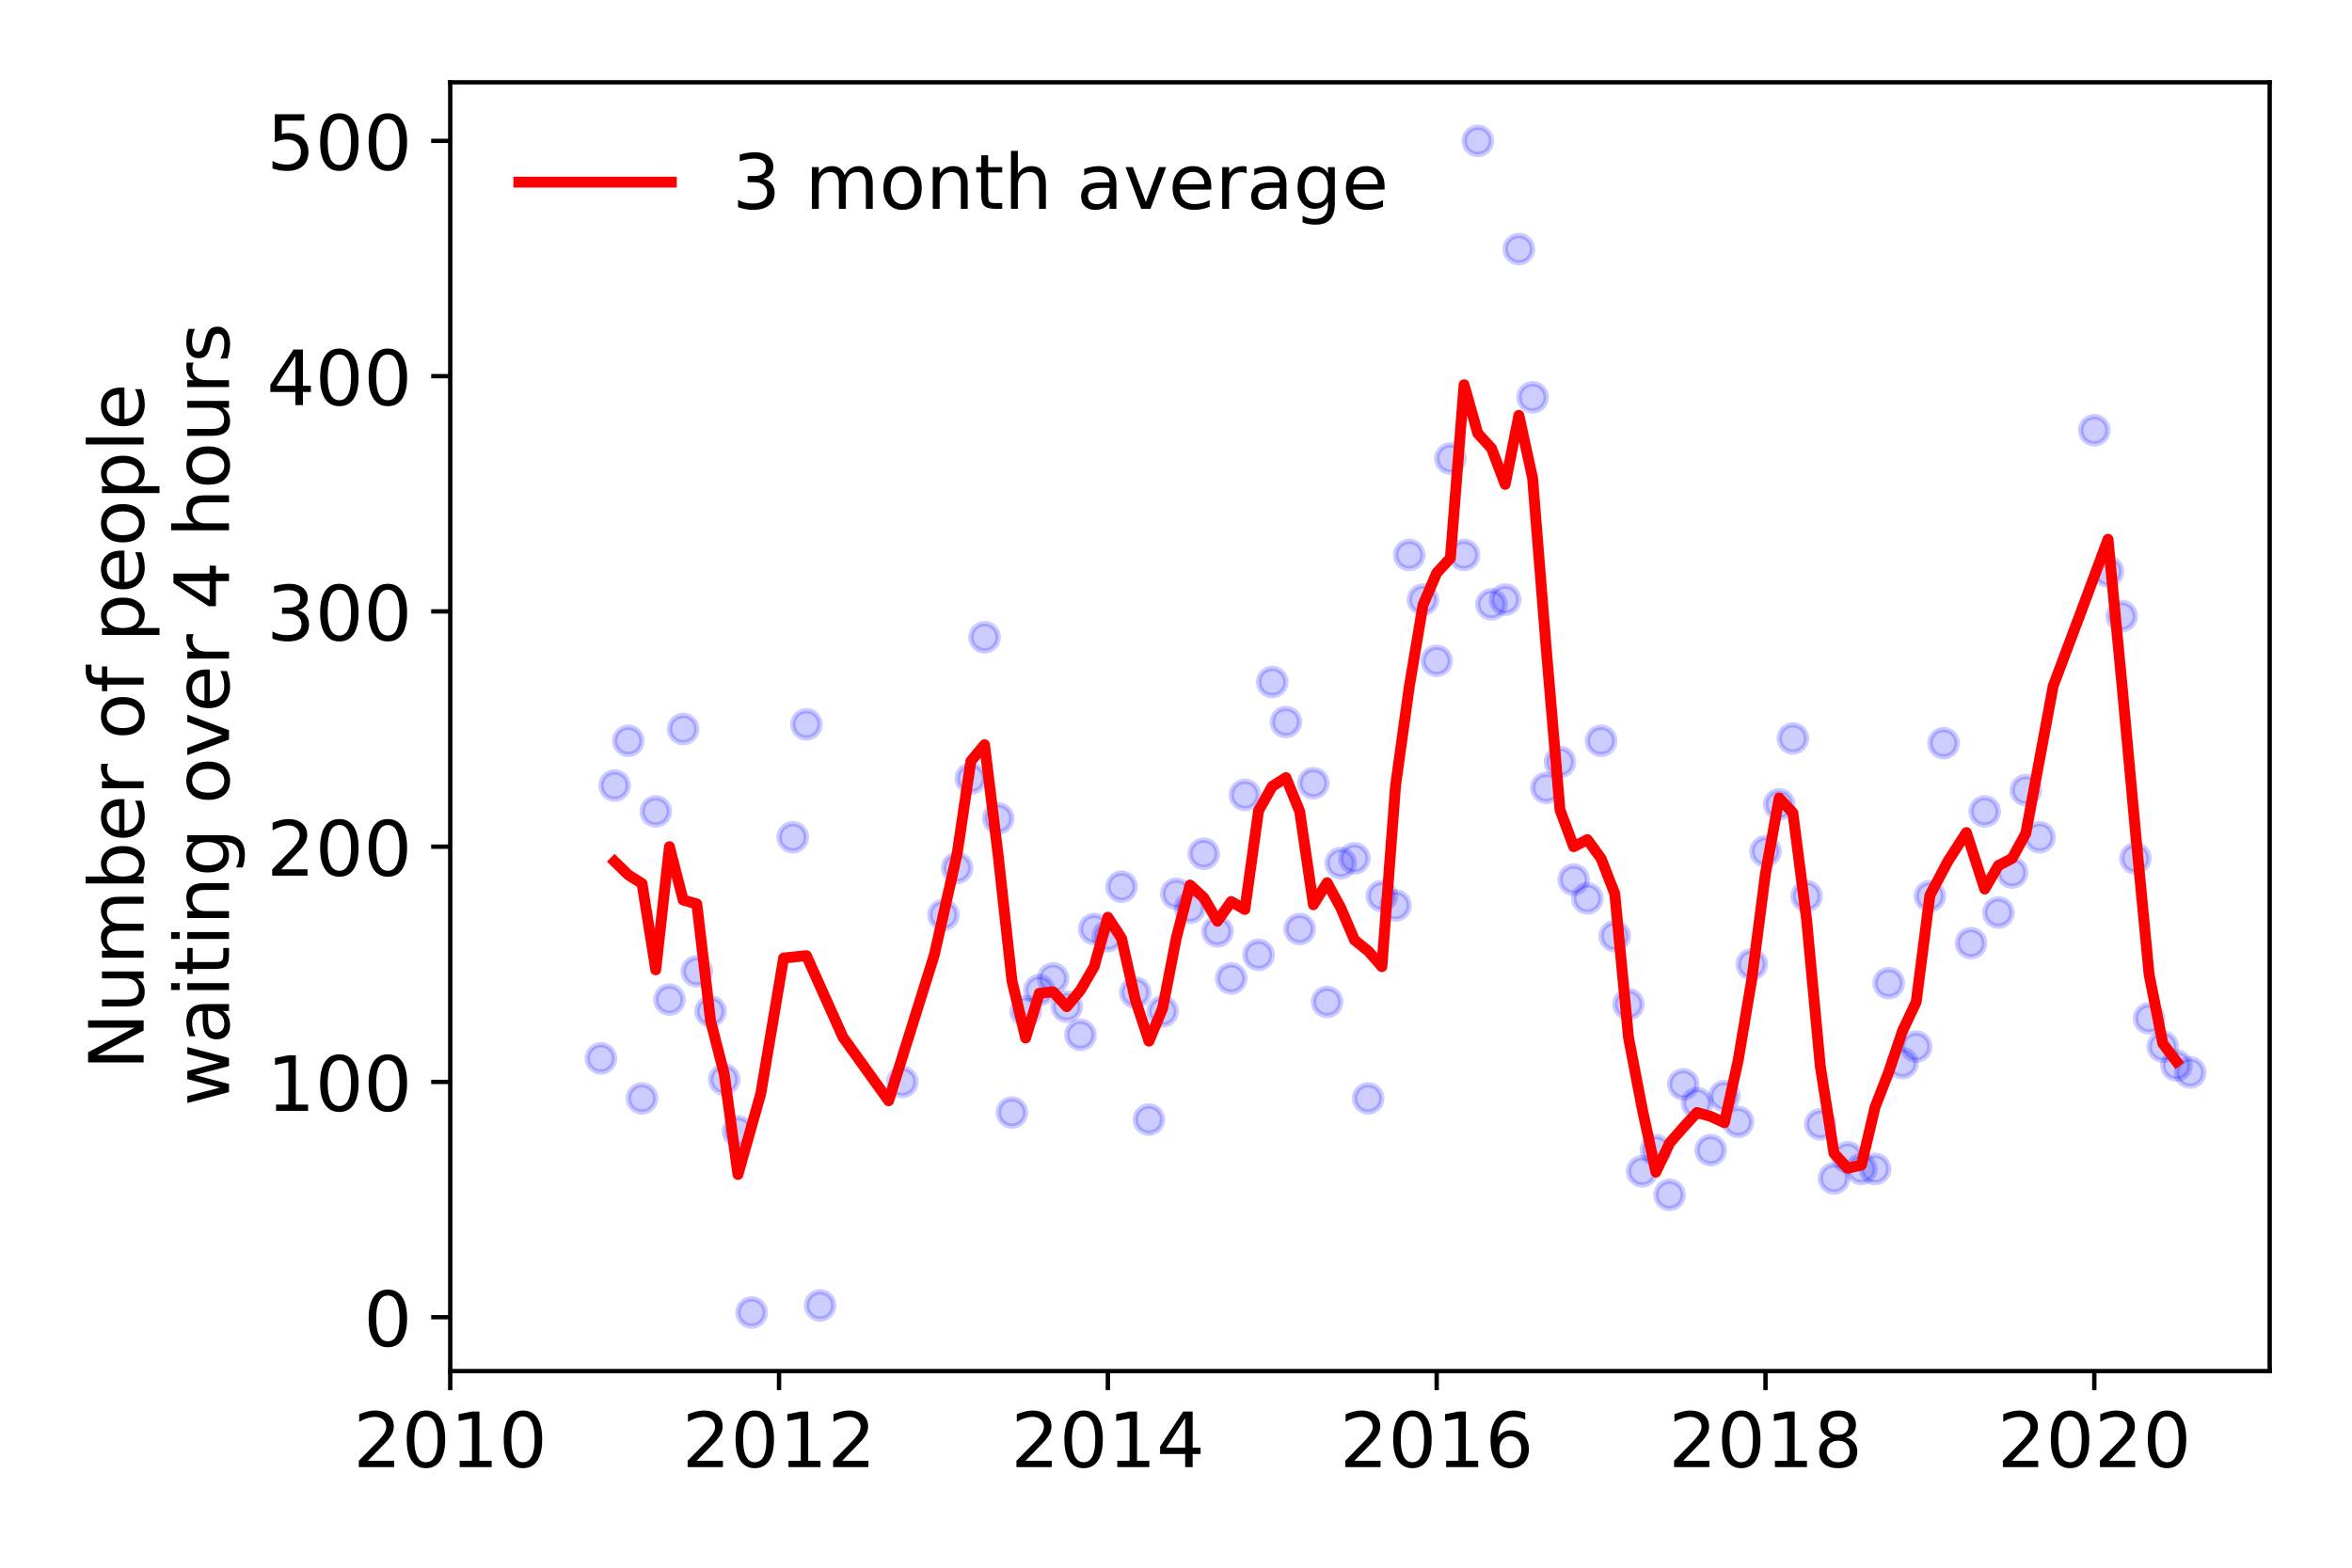 <?xml version="1.0" encoding="utf-8" standalone="no"?>
<!DOCTYPE svg PUBLIC "-//W3C//DTD SVG 1.1//EN"
  "http://www.w3.org/Graphics/SVG/1.1/DTD/svg11.dtd">
<!-- Created with matplotlib (https://matplotlib.org/) -->
<svg height="288pt" version="1.1" viewBox="0 0 432 288" width="432pt" xmlns="http://www.w3.org/2000/svg" xmlns:xlink="http://www.w3.org/1999/xlink">
 <defs>
  <style type="text/css">
*{stroke-linecap:butt;stroke-linejoin:round;}
  </style>
 </defs>
 <g id="figure_1">
  <g id="patch_1">
   <path d="M 0 288 
L 432 288 
L 432 0 
L 0 0 
z
" style="fill:#ffffff;"/>
  </g>
  <g id="axes_1">
   <g id="patch_2">
    <path d="M 82.695 251.88 
L 416.88 251.88 
L 416.88 15.12 
L 82.695 15.12 
z
" style="fill:#ffffff;"/>
   </g>
   <g id="matplotlib.axis_1">
    <g id="xtick_1">
     <g id="line2d_1">
      <defs>
       <path d="M 0 0 
L 0 3.5 
" id="mb00e3e13fa" style="stroke:#000000;stroke-width:0.8;"/>
      </defs>
      <g>
       <use style="stroke:#000000;stroke-width:0.8;" x="82.695" xlink:href="#mb00e3e13fa" y="251.88"/>
      </g>
     </g>
     <g id="text_1">
      <!-- 2010 -->
      <defs>
       <path d="M 19.188 8.297 
L 53.609 8.297 
L 53.609 0 
L 7.328 0 
L 7.328 8.297 
Q 12.938 14.109 22.625 23.891 
Q 32.328 33.688 34.812 36.531 
Q 39.547 41.844 41.422 45.531 
Q 43.312 49.219 43.312 52.781 
Q 43.312 58.594 39.234 62.25 
Q 35.156 65.922 28.609 65.922 
Q 23.969 65.922 18.812 64.312 
Q 13.672 62.703 7.812 59.422 
L 7.812 69.391 
Q 13.766 71.781 18.938 73 
Q 24.125 74.219 28.422 74.219 
Q 39.75 74.219 46.484 68.547 
Q 53.219 62.891 53.219 53.422 
Q 53.219 48.922 51.531 44.891 
Q 49.859 40.875 45.406 35.406 
Q 44.188 33.984 37.641 27.219 
Q 31.109 20.453 19.188 8.297 
z
" id="DejaVuSans-50"/>
       <path d="M 31.781 66.406 
Q 24.172 66.406 20.328 58.906 
Q 16.5 51.422 16.5 36.375 
Q 16.5 21.391 20.328 13.891 
Q 24.172 6.391 31.781 6.391 
Q 39.453 6.391 43.281 13.891 
Q 47.125 21.391 47.125 36.375 
Q 47.125 51.422 43.281 58.906 
Q 39.453 66.406 31.781 66.406 
z
M 31.781 74.219 
Q 44.047 74.219 50.516 64.516 
Q 56.984 54.828 56.984 36.375 
Q 56.984 17.969 50.516 8.266 
Q 44.047 -1.422 31.781 -1.422 
Q 19.531 -1.422 13.062 8.266 
Q 6.594 17.969 6.594 36.375 
Q 6.594 54.828 13.062 64.516 
Q 19.531 74.219 31.781 74.219 
z
" id="DejaVuSans-48"/>
       <path d="M 12.406 8.297 
L 28.516 8.297 
L 28.516 63.922 
L 10.984 60.406 
L 10.984 69.391 
L 28.422 72.906 
L 38.281 72.906 
L 38.281 8.297 
L 54.391 8.297 
L 54.391 0 
L 12.406 0 
z
" id="DejaVuSans-49"/>
      </defs>
      <g transform="translate(64.88 269.518)scale(0.14 -0.14)">
       <use xlink:href="#DejaVuSans-50"/>
       <use x="63.623" xlink:href="#DejaVuSans-48"/>
       <use x="127.246" xlink:href="#DejaVuSans-49"/>
       <use x="190.869" xlink:href="#DejaVuSans-48"/>
      </g>
     </g>
    </g>
    <g id="xtick_2">
     <g id="line2d_2">
      <g>
       <use style="stroke:#000000;stroke-width:0.8;" x="143.09" xlink:href="#mb00e3e13fa" y="251.88"/>
      </g>
     </g>
     <g id="text_2">
      <!-- 2012 -->
      <g transform="translate(125.275 269.518)scale(0.14 -0.14)">
       <use xlink:href="#DejaVuSans-50"/>
       <use x="63.623" xlink:href="#DejaVuSans-48"/>
       <use x="127.246" xlink:href="#DejaVuSans-49"/>
       <use x="190.869" xlink:href="#DejaVuSans-50"/>
      </g>
     </g>
    </g>
    <g id="xtick_3">
     <g id="line2d_3">
      <g>
       <use style="stroke:#000000;stroke-width:0.8;" x="203.485" xlink:href="#mb00e3e13fa" y="251.88"/>
      </g>
     </g>
     <g id="text_3">
      <!-- 2014 -->
      <defs>
       <path d="M 37.797 64.312 
L 12.891 25.391 
L 37.797 25.391 
z
M 35.203 72.906 
L 47.609 72.906 
L 47.609 25.391 
L 58.016 25.391 
L 58.016 17.188 
L 47.609 17.188 
L 47.609 0 
L 37.797 0 
L 37.797 17.188 
L 4.891 17.188 
L 4.891 26.703 
z
" id="DejaVuSans-52"/>
      </defs>
      <g transform="translate(185.67 269.518)scale(0.14 -0.14)">
       <use xlink:href="#DejaVuSans-50"/>
       <use x="63.623" xlink:href="#DejaVuSans-48"/>
       <use x="127.246" xlink:href="#DejaVuSans-49"/>
       <use x="190.869" xlink:href="#DejaVuSans-52"/>
      </g>
     </g>
    </g>
    <g id="xtick_4">
     <g id="line2d_4">
      <g>
       <use style="stroke:#000000;stroke-width:0.8;" x="263.88" xlink:href="#mb00e3e13fa" y="251.88"/>
      </g>
     </g>
     <g id="text_4">
      <!-- 2016 -->
      <defs>
       <path d="M 33.016 40.375 
Q 26.375 40.375 22.484 35.828 
Q 18.609 31.297 18.609 23.391 
Q 18.609 15.531 22.484 10.953 
Q 26.375 6.391 33.016 6.391 
Q 39.656 6.391 43.531 10.953 
Q 47.406 15.531 47.406 23.391 
Q 47.406 31.297 43.531 35.828 
Q 39.656 40.375 33.016 40.375 
z
M 52.594 71.297 
L 52.594 62.312 
Q 48.875 64.062 45.094 64.984 
Q 41.312 65.922 37.594 65.922 
Q 27.828 65.922 22.672 59.328 
Q 17.531 52.734 16.797 39.406 
Q 19.672 43.656 24.016 45.922 
Q 28.375 48.188 33.594 48.188 
Q 44.578 48.188 50.953 41.516 
Q 57.328 34.859 57.328 23.391 
Q 57.328 12.156 50.688 5.359 
Q 44.047 -1.422 33.016 -1.422 
Q 20.359 -1.422 13.672 8.266 
Q 6.984 17.969 6.984 36.375 
Q 6.984 53.656 15.188 63.938 
Q 23.391 74.219 37.203 74.219 
Q 40.922 74.219 44.703 73.484 
Q 48.484 72.75 52.594 71.297 
z
" id="DejaVuSans-54"/>
      </defs>
      <g transform="translate(246.065 269.518)scale(0.14 -0.14)">
       <use xlink:href="#DejaVuSans-50"/>
       <use x="63.623" xlink:href="#DejaVuSans-48"/>
       <use x="127.246" xlink:href="#DejaVuSans-49"/>
       <use x="190.869" xlink:href="#DejaVuSans-54"/>
      </g>
     </g>
    </g>
    <g id="xtick_5">
     <g id="line2d_5">
      <g>
       <use style="stroke:#000000;stroke-width:0.8;" x="324.275" xlink:href="#mb00e3e13fa" y="251.88"/>
      </g>
     </g>
     <g id="text_5">
      <!-- 2018 -->
      <defs>
       <path d="M 31.781 34.625 
Q 24.75 34.625 20.719 30.859 
Q 16.703 27.094 16.703 20.516 
Q 16.703 13.922 20.719 10.156 
Q 24.75 6.391 31.781 6.391 
Q 38.812 6.391 42.859 10.172 
Q 46.922 13.969 46.922 20.516 
Q 46.922 27.094 42.891 30.859 
Q 38.875 34.625 31.781 34.625 
z
M 21.922 38.812 
Q 15.578 40.375 12.031 44.719 
Q 8.5 49.078 8.5 55.328 
Q 8.5 64.062 14.719 69.141 
Q 20.953 74.219 31.781 74.219 
Q 42.672 74.219 48.875 69.141 
Q 55.078 64.062 55.078 55.328 
Q 55.078 49.078 51.531 44.719 
Q 48 40.375 41.703 38.812 
Q 48.828 37.156 52.797 32.312 
Q 56.781 27.484 56.781 20.516 
Q 56.781 9.906 50.312 4.234 
Q 43.844 -1.422 31.781 -1.422 
Q 19.734 -1.422 13.25 4.234 
Q 6.781 9.906 6.781 20.516 
Q 6.781 27.484 10.781 32.312 
Q 14.797 37.156 21.922 38.812 
z
M 18.312 54.391 
Q 18.312 48.734 21.844 45.562 
Q 25.391 42.391 31.781 42.391 
Q 38.141 42.391 41.719 45.562 
Q 45.312 48.734 45.312 54.391 
Q 45.312 60.062 41.719 63.234 
Q 38.141 66.406 31.781 66.406 
Q 25.391 66.406 21.844 63.234 
Q 18.312 60.062 18.312 54.391 
z
" id="DejaVuSans-56"/>
      </defs>
      <g transform="translate(306.46 269.518)scale(0.14 -0.14)">
       <use xlink:href="#DejaVuSans-50"/>
       <use x="63.623" xlink:href="#DejaVuSans-48"/>
       <use x="127.246" xlink:href="#DejaVuSans-49"/>
       <use x="190.869" xlink:href="#DejaVuSans-56"/>
      </g>
     </g>
    </g>
    <g id="xtick_6">
     <g id="line2d_6">
      <g>
       <use style="stroke:#000000;stroke-width:0.8;" x="384.669" xlink:href="#mb00e3e13fa" y="251.88"/>
      </g>
     </g>
     <g id="text_6">
      <!-- 2020 -->
      <g transform="translate(366.854 269.518)scale(0.14 -0.14)">
       <use xlink:href="#DejaVuSans-50"/>
       <use x="63.623" xlink:href="#DejaVuSans-48"/>
       <use x="127.246" xlink:href="#DejaVuSans-50"/>
       <use x="190.869" xlink:href="#DejaVuSans-48"/>
      </g>
     </g>
    </g>
   </g>
   <g id="matplotlib.axis_2">
    <g id="ytick_1">
     <g id="line2d_7">
      <defs>
       <path d="M 0 0 
L -3.5 0 
" id="m9a901d8e2a" style="stroke:#000000;stroke-width:0.8;"/>
      </defs>
      <g>
       <use style="stroke:#000000;stroke-width:0.8;" x="82.695" xlink:href="#m9a901d8e2a" y="241.983"/>
      </g>
     </g>
     <g id="text_7">
      <!-- 0 -->
      <g transform="translate(66.787 247.301)scale(0.14 -0.14)">
       <use xlink:href="#DejaVuSans-48"/>
      </g>
     </g>
    </g>
    <g id="ytick_2">
     <g id="line2d_8">
      <g>
       <use style="stroke:#000000;stroke-width:0.8;" x="82.695" xlink:href="#m9a901d8e2a" y="198.762"/>
      </g>
     </g>
     <g id="text_8">
      <!-- 100 -->
      <g transform="translate(48.972 204.081)scale(0.14 -0.14)">
       <use xlink:href="#DejaVuSans-49"/>
       <use x="63.623" xlink:href="#DejaVuSans-48"/>
       <use x="127.246" xlink:href="#DejaVuSans-48"/>
      </g>
     </g>
    </g>
    <g id="ytick_3">
     <g id="line2d_9">
      <g>
       <use style="stroke:#000000;stroke-width:0.8;" x="82.695" xlink:href="#m9a901d8e2a" y="155.542"/>
      </g>
     </g>
     <g id="text_9">
      <!-- 200 -->
      <g transform="translate(48.972 160.861)scale(0.14 -0.14)">
       <use xlink:href="#DejaVuSans-50"/>
       <use x="63.623" xlink:href="#DejaVuSans-48"/>
       <use x="127.246" xlink:href="#DejaVuSans-48"/>
      </g>
     </g>
    </g>
    <g id="ytick_4">
     <g id="line2d_10">
      <g>
       <use style="stroke:#000000;stroke-width:0.8;" x="82.695" xlink:href="#m9a901d8e2a" y="112.322"/>
      </g>
     </g>
     <g id="text_10">
      <!-- 300 -->
      <defs>
       <path d="M 40.578 39.312 
Q 47.656 37.797 51.625 33 
Q 55.609 28.219 55.609 21.188 
Q 55.609 10.406 48.188 4.484 
Q 40.766 -1.422 27.094 -1.422 
Q 22.516 -1.422 17.656 -0.516 
Q 12.797 0.391 7.625 2.203 
L 7.625 11.719 
Q 11.719 9.328 16.594 8.109 
Q 21.484 6.891 26.812 6.891 
Q 36.078 6.891 40.938 10.547 
Q 45.797 14.203 45.797 21.188 
Q 45.797 27.641 41.281 31.266 
Q 36.766 34.906 28.719 34.906 
L 20.219 34.906 
L 20.219 43.016 
L 29.109 43.016 
Q 36.375 43.016 40.234 45.922 
Q 44.094 48.828 44.094 54.297 
Q 44.094 59.906 40.109 62.906 
Q 36.141 65.922 28.719 65.922 
Q 24.656 65.922 20.016 65.031 
Q 15.375 64.156 9.812 62.312 
L 9.812 71.094 
Q 15.438 72.656 20.344 73.438 
Q 25.25 74.219 29.594 74.219 
Q 40.828 74.219 47.359 69.109 
Q 53.906 64.016 53.906 55.328 
Q 53.906 49.266 50.438 45.094 
Q 46.969 40.922 40.578 39.312 
z
" id="DejaVuSans-51"/>
      </defs>
      <g transform="translate(48.972 117.641)scale(0.14 -0.14)">
       <use xlink:href="#DejaVuSans-51"/>
       <use x="63.623" xlink:href="#DejaVuSans-48"/>
       <use x="127.246" xlink:href="#DejaVuSans-48"/>
      </g>
     </g>
    </g>
    <g id="ytick_5">
     <g id="line2d_11">
      <g>
       <use style="stroke:#000000;stroke-width:0.8;" x="82.695" xlink:href="#m9a901d8e2a" y="69.102"/>
      </g>
     </g>
     <g id="text_11">
      <!-- 400 -->
      <g transform="translate(48.972 74.421)scale(0.14 -0.14)">
       <use xlink:href="#DejaVuSans-52"/>
       <use x="63.623" xlink:href="#DejaVuSans-48"/>
       <use x="127.246" xlink:href="#DejaVuSans-48"/>
      </g>
     </g>
    </g>
    <g id="ytick_6">
     <g id="line2d_12">
      <g>
       <use style="stroke:#000000;stroke-width:0.8;" x="82.695" xlink:href="#m9a901d8e2a" y="25.882"/>
      </g>
     </g>
     <g id="text_12">
      <!-- 500 -->
      <defs>
       <path d="M 10.797 72.906 
L 49.516 72.906 
L 49.516 64.594 
L 19.828 64.594 
L 19.828 46.734 
Q 21.969 47.469 24.109 47.828 
Q 26.266 48.188 28.422 48.188 
Q 40.625 48.188 47.75 41.5 
Q 54.891 34.812 54.891 23.391 
Q 54.891 11.625 47.562 5.094 
Q 40.234 -1.422 26.906 -1.422 
Q 22.312 -1.422 17.547 -0.641 
Q 12.797 0.141 7.719 1.703 
L 7.719 11.625 
Q 12.109 9.234 16.797 8.062 
Q 21.484 6.891 26.703 6.891 
Q 35.156 6.891 40.078 11.328 
Q 45.016 15.766 45.016 23.391 
Q 45.016 31 40.078 35.438 
Q 35.156 39.891 26.703 39.891 
Q 22.75 39.891 18.812 39.016 
Q 14.891 38.141 10.797 36.281 
z
" id="DejaVuSans-53"/>
      </defs>
      <g transform="translate(48.972 31.201)scale(0.14 -0.14)">
       <use xlink:href="#DejaVuSans-53"/>
       <use x="63.623" xlink:href="#DejaVuSans-48"/>
       <use x="127.246" xlink:href="#DejaVuSans-48"/>
      </g>
     </g>
    </g>
    <g id="text_13">
     <!-- Number of people -->
     <defs>
      <path d="M 9.812 72.906 
L 23.094 72.906 
L 55.422 11.922 
L 55.422 72.906 
L 64.984 72.906 
L 64.984 0 
L 51.703 0 
L 19.391 60.984 
L 19.391 0 
L 9.812 0 
z
" id="DejaVuSans-78"/>
      <path d="M 8.5 21.578 
L 8.5 54.688 
L 17.484 54.688 
L 17.484 21.922 
Q 17.484 14.156 20.5 10.266 
Q 23.531 6.391 29.594 6.391 
Q 36.859 6.391 41.078 11.031 
Q 45.312 15.672 45.312 23.688 
L 45.312 54.688 
L 54.297 54.688 
L 54.297 0 
L 45.312 0 
L 45.312 8.406 
Q 42.047 3.422 37.719 1 
Q 33.406 -1.422 27.688 -1.422 
Q 18.266 -1.422 13.375 4.438 
Q 8.5 10.297 8.5 21.578 
z
M 31.109 56 
z
" id="DejaVuSans-117"/>
      <path d="M 52 44.188 
Q 55.375 50.25 60.062 53.125 
Q 64.75 56 71.094 56 
Q 79.641 56 84.281 50.016 
Q 88.922 44.047 88.922 33.016 
L 88.922 0 
L 79.891 0 
L 79.891 32.719 
Q 79.891 40.578 77.094 44.375 
Q 74.312 48.188 68.609 48.188 
Q 61.625 48.188 57.562 43.547 
Q 53.516 38.922 53.516 30.906 
L 53.516 0 
L 44.484 0 
L 44.484 32.719 
Q 44.484 40.625 41.703 44.406 
Q 38.922 48.188 33.109 48.188 
Q 26.219 48.188 22.156 43.531 
Q 18.109 38.875 18.109 30.906 
L 18.109 0 
L 9.078 0 
L 9.078 54.688 
L 18.109 54.688 
L 18.109 46.188 
Q 21.188 51.219 25.484 53.609 
Q 29.781 56 35.688 56 
Q 41.656 56 45.828 52.969 
Q 50 49.953 52 44.188 
z
" id="DejaVuSans-109"/>
      <path d="M 48.688 27.297 
Q 48.688 37.203 44.609 42.844 
Q 40.531 48.484 33.406 48.484 
Q 26.266 48.484 22.188 42.844 
Q 18.109 37.203 18.109 27.297 
Q 18.109 17.391 22.188 11.75 
Q 26.266 6.109 33.406 6.109 
Q 40.531 6.109 44.609 11.75 
Q 48.688 17.391 48.688 27.297 
z
M 18.109 46.391 
Q 20.953 51.266 25.266 53.625 
Q 29.594 56 35.594 56 
Q 45.562 56 51.781 48.094 
Q 58.016 40.188 58.016 27.297 
Q 58.016 14.406 51.781 6.484 
Q 45.562 -1.422 35.594 -1.422 
Q 29.594 -1.422 25.266 0.953 
Q 20.953 3.328 18.109 8.203 
L 18.109 0 
L 9.078 0 
L 9.078 75.984 
L 18.109 75.984 
z
" id="DejaVuSans-98"/>
      <path d="M 56.203 29.594 
L 56.203 25.203 
L 14.891 25.203 
Q 15.484 15.922 20.484 11.062 
Q 25.484 6.203 34.422 6.203 
Q 39.594 6.203 44.453 7.469 
Q 49.312 8.734 54.109 11.281 
L 54.109 2.781 
Q 49.266 0.734 44.188 -0.344 
Q 39.109 -1.422 33.891 -1.422 
Q 20.797 -1.422 13.156 6.188 
Q 5.516 13.812 5.516 26.812 
Q 5.516 40.234 12.766 48.109 
Q 20.016 56 32.328 56 
Q 43.359 56 49.781 48.891 
Q 56.203 41.797 56.203 29.594 
z
M 47.219 32.234 
Q 47.125 39.594 43.094 43.984 
Q 39.062 48.391 32.422 48.391 
Q 24.906 48.391 20.391 44.141 
Q 15.875 39.891 15.188 32.172 
z
" id="DejaVuSans-101"/>
      <path d="M 41.109 46.297 
Q 39.594 47.172 37.812 47.578 
Q 36.031 48 33.891 48 
Q 26.266 48 22.188 43.047 
Q 18.109 38.094 18.109 28.812 
L 18.109 0 
L 9.078 0 
L 9.078 54.688 
L 18.109 54.688 
L 18.109 46.188 
Q 20.953 51.172 25.484 53.578 
Q 30.031 56 36.531 56 
Q 37.453 56 38.578 55.875 
Q 39.703 55.766 41.062 55.516 
z
" id="DejaVuSans-114"/>
      <path id="DejaVuSans-32"/>
      <path d="M 30.609 48.391 
Q 23.391 48.391 19.188 42.75 
Q 14.984 37.109 14.984 27.297 
Q 14.984 17.484 19.156 11.844 
Q 23.344 6.203 30.609 6.203 
Q 37.797 6.203 41.984 11.859 
Q 46.188 17.531 46.188 27.297 
Q 46.188 37.016 41.984 42.703 
Q 37.797 48.391 30.609 48.391 
z
M 30.609 56 
Q 42.328 56 49.016 48.375 
Q 55.719 40.766 55.719 27.297 
Q 55.719 13.875 49.016 6.219 
Q 42.328 -1.422 30.609 -1.422 
Q 18.844 -1.422 12.172 6.219 
Q 5.516 13.875 5.516 27.297 
Q 5.516 40.766 12.172 48.375 
Q 18.844 56 30.609 56 
z
" id="DejaVuSans-111"/>
      <path d="M 37.109 75.984 
L 37.109 68.5 
L 28.516 68.5 
Q 23.688 68.5 21.797 66.547 
Q 19.922 64.594 19.922 59.516 
L 19.922 54.688 
L 34.719 54.688 
L 34.719 47.703 
L 19.922 47.703 
L 19.922 0 
L 10.891 0 
L 10.891 47.703 
L 2.297 47.703 
L 2.297 54.688 
L 10.891 54.688 
L 10.891 58.5 
Q 10.891 67.625 15.141 71.797 
Q 19.391 75.984 28.609 75.984 
z
" id="DejaVuSans-102"/>
      <path d="M 18.109 8.203 
L 18.109 -20.797 
L 9.078 -20.797 
L 9.078 54.688 
L 18.109 54.688 
L 18.109 46.391 
Q 20.953 51.266 25.266 53.625 
Q 29.594 56 35.594 56 
Q 45.562 56 51.781 48.094 
Q 58.016 40.188 58.016 27.297 
Q 58.016 14.406 51.781 6.484 
Q 45.562 -1.422 35.594 -1.422 
Q 29.594 -1.422 25.266 0.953 
Q 20.953 3.328 18.109 8.203 
z
M 48.688 27.297 
Q 48.688 37.203 44.609 42.844 
Q 40.531 48.484 33.406 48.484 
Q 26.266 48.484 22.188 42.844 
Q 18.109 37.203 18.109 27.297 
Q 18.109 17.391 22.188 11.75 
Q 26.266 6.109 33.406 6.109 
Q 40.531 6.109 44.609 11.75 
Q 48.688 17.391 48.688 27.297 
z
" id="DejaVuSans-112"/>
      <path d="M 9.422 75.984 
L 18.406 75.984 
L 18.406 0 
L 9.422 0 
z
" id="DejaVuSans-108"/>
     </defs>
     <g transform="translate(26.384 196.547)rotate(-90)scale(0.14 -0.14)">
      <use xlink:href="#DejaVuSans-78"/>
      <use x="74.805" xlink:href="#DejaVuSans-117"/>
      <use x="138.184" xlink:href="#DejaVuSans-109"/>
      <use x="235.596" xlink:href="#DejaVuSans-98"/>
      <use x="299.072" xlink:href="#DejaVuSans-101"/>
      <use x="360.596" xlink:href="#DejaVuSans-114"/>
      <use x="401.709" xlink:href="#DejaVuSans-32"/>
      <use x="433.496" xlink:href="#DejaVuSans-111"/>
      <use x="494.678" xlink:href="#DejaVuSans-102"/>
      <use x="529.883" xlink:href="#DejaVuSans-32"/>
      <use x="561.67" xlink:href="#DejaVuSans-112"/>
      <use x="625.146" xlink:href="#DejaVuSans-101"/>
      <use x="686.67" xlink:href="#DejaVuSans-111"/>
      <use x="747.852" xlink:href="#DejaVuSans-112"/>
      <use x="811.328" xlink:href="#DejaVuSans-108"/>
      <use x="839.111" xlink:href="#DejaVuSans-101"/>
     </g>
     <!--  waiting over 4 hours -->
     <defs>
      <path d="M 4.203 54.688 
L 13.188 54.688 
L 24.422 12.016 
L 35.594 54.688 
L 46.188 54.688 
L 57.422 12.016 
L 68.609 54.688 
L 77.594 54.688 
L 63.281 0 
L 52.688 0 
L 40.922 44.828 
L 29.109 0 
L 18.5 0 
z
" id="DejaVuSans-119"/>
      <path d="M 34.281 27.484 
Q 23.391 27.484 19.188 25 
Q 14.984 22.516 14.984 16.5 
Q 14.984 11.719 18.141 8.906 
Q 21.297 6.109 26.703 6.109 
Q 34.188 6.109 38.703 11.406 
Q 43.219 16.703 43.219 25.484 
L 43.219 27.484 
z
M 52.203 31.203 
L 52.203 0 
L 43.219 0 
L 43.219 8.297 
Q 40.141 3.328 35.547 0.953 
Q 30.953 -1.422 24.312 -1.422 
Q 15.922 -1.422 10.953 3.297 
Q 6 8.016 6 15.922 
Q 6 25.141 12.172 29.828 
Q 18.359 34.516 30.609 34.516 
L 43.219 34.516 
L 43.219 35.406 
Q 43.219 41.609 39.141 45 
Q 35.062 48.391 27.688 48.391 
Q 23 48.391 18.547 47.266 
Q 14.109 46.141 10.016 43.891 
L 10.016 52.203 
Q 14.938 54.109 19.578 55.047 
Q 24.219 56 28.609 56 
Q 40.484 56 46.344 49.844 
Q 52.203 43.703 52.203 31.203 
z
" id="DejaVuSans-97"/>
      <path d="M 9.422 54.688 
L 18.406 54.688 
L 18.406 0 
L 9.422 0 
z
M 9.422 75.984 
L 18.406 75.984 
L 18.406 64.594 
L 9.422 64.594 
z
" id="DejaVuSans-105"/>
      <path d="M 18.312 70.219 
L 18.312 54.688 
L 36.812 54.688 
L 36.812 47.703 
L 18.312 47.703 
L 18.312 18.016 
Q 18.312 11.328 20.141 9.422 
Q 21.969 7.516 27.594 7.516 
L 36.812 7.516 
L 36.812 0 
L 27.594 0 
Q 17.188 0 13.234 3.875 
Q 9.281 7.766 9.281 18.016 
L 9.281 47.703 
L 2.688 47.703 
L 2.688 54.688 
L 9.281 54.688 
L 9.281 70.219 
z
" id="DejaVuSans-116"/>
      <path d="M 54.891 33.016 
L 54.891 0 
L 45.906 0 
L 45.906 32.719 
Q 45.906 40.484 42.875 44.328 
Q 39.844 48.188 33.797 48.188 
Q 26.516 48.188 22.312 43.547 
Q 18.109 38.922 18.109 30.906 
L 18.109 0 
L 9.078 0 
L 9.078 54.688 
L 18.109 54.688 
L 18.109 46.188 
Q 21.344 51.125 25.703 53.562 
Q 30.078 56 35.797 56 
Q 45.219 56 50.047 50.172 
Q 54.891 44.344 54.891 33.016 
z
" id="DejaVuSans-110"/>
      <path d="M 45.406 27.984 
Q 45.406 37.75 41.375 43.109 
Q 37.359 48.484 30.078 48.484 
Q 22.859 48.484 18.828 43.109 
Q 14.797 37.75 14.797 27.984 
Q 14.797 18.266 18.828 12.891 
Q 22.859 7.516 30.078 7.516 
Q 37.359 7.516 41.375 12.891 
Q 45.406 18.266 45.406 27.984 
z
M 54.391 6.781 
Q 54.391 -7.172 48.188 -13.984 
Q 42 -20.797 29.203 -20.797 
Q 24.469 -20.797 20.266 -20.094 
Q 16.062 -19.391 12.109 -17.922 
L 12.109 -9.188 
Q 16.062 -11.328 19.922 -12.344 
Q 23.781 -13.375 27.781 -13.375 
Q 36.625 -13.375 41.016 -8.766 
Q 45.406 -4.156 45.406 5.172 
L 45.406 9.625 
Q 42.625 4.781 38.281 2.391 
Q 33.938 0 27.875 0 
Q 17.828 0 11.672 7.656 
Q 5.516 15.328 5.516 27.984 
Q 5.516 40.672 11.672 48.328 
Q 17.828 56 27.875 56 
Q 33.938 56 38.281 53.609 
Q 42.625 51.219 45.406 46.391 
L 45.406 54.688 
L 54.391 54.688 
z
" id="DejaVuSans-103"/>
      <path d="M 2.984 54.688 
L 12.5 54.688 
L 29.594 8.797 
L 46.688 54.688 
L 56.203 54.688 
L 35.688 0 
L 23.484 0 
z
" id="DejaVuSans-118"/>
      <path d="M 54.891 33.016 
L 54.891 0 
L 45.906 0 
L 45.906 32.719 
Q 45.906 40.484 42.875 44.328 
Q 39.844 48.188 33.797 48.188 
Q 26.516 48.188 22.312 43.547 
Q 18.109 38.922 18.109 30.906 
L 18.109 0 
L 9.078 0 
L 9.078 75.984 
L 18.109 75.984 
L 18.109 46.188 
Q 21.344 51.125 25.703 53.562 
Q 30.078 56 35.797 56 
Q 45.219 56 50.047 50.172 
Q 54.891 44.344 54.891 33.016 
z
" id="DejaVuSans-104"/>
      <path d="M 44.281 53.078 
L 44.281 44.578 
Q 40.484 46.531 36.375 47.5 
Q 32.281 48.484 27.875 48.484 
Q 21.188 48.484 17.844 46.438 
Q 14.5 44.391 14.5 40.281 
Q 14.5 37.156 16.891 35.375 
Q 19.281 33.594 26.516 31.984 
L 29.594 31.297 
Q 39.156 29.25 43.188 25.516 
Q 47.219 21.781 47.219 15.094 
Q 47.219 7.469 41.188 3.016 
Q 35.156 -1.422 24.609 -1.422 
Q 20.219 -1.422 15.453 -0.562 
Q 10.688 0.297 5.422 2 
L 5.422 11.281 
Q 10.406 8.688 15.234 7.391 
Q 20.062 6.109 24.812 6.109 
Q 31.156 6.109 34.562 8.281 
Q 37.984 10.453 37.984 14.406 
Q 37.984 18.062 35.516 20.016 
Q 33.062 21.969 24.703 23.781 
L 21.578 24.516 
Q 13.234 26.266 9.516 29.906 
Q 5.812 33.547 5.812 39.891 
Q 5.812 47.609 11.281 51.797 
Q 16.75 56 26.812 56 
Q 31.781 56 36.172 55.266 
Q 40.578 54.547 44.281 53.078 
z
" id="DejaVuSans-115"/>
     </defs>
     <g transform="translate(42.061 207.672)rotate(-90)scale(0.14 -0.14)">
      <use xlink:href="#DejaVuSans-32"/>
      <use x="31.787" xlink:href="#DejaVuSans-119"/>
      <use x="113.574" xlink:href="#DejaVuSans-97"/>
      <use x="174.854" xlink:href="#DejaVuSans-105"/>
      <use x="202.637" xlink:href="#DejaVuSans-116"/>
      <use x="241.846" xlink:href="#DejaVuSans-105"/>
      <use x="269.629" xlink:href="#DejaVuSans-110"/>
      <use x="333.008" xlink:href="#DejaVuSans-103"/>
      <use x="396.484" xlink:href="#DejaVuSans-32"/>
      <use x="428.271" xlink:href="#DejaVuSans-111"/>
      <use x="489.453" xlink:href="#DejaVuSans-118"/>
      <use x="548.633" xlink:href="#DejaVuSans-101"/>
      <use x="610.156" xlink:href="#DejaVuSans-114"/>
      <use x="651.27" xlink:href="#DejaVuSans-32"/>
      <use x="683.057" xlink:href="#DejaVuSans-52"/>
      <use x="746.68" xlink:href="#DejaVuSans-32"/>
      <use x="778.467" xlink:href="#DejaVuSans-104"/>
      <use x="841.846" xlink:href="#DejaVuSans-111"/>
      <use x="903.027" xlink:href="#DejaVuSans-117"/>
      <use x="966.406" xlink:href="#DejaVuSans-114"/>
      <use x="1007.52" xlink:href="#DejaVuSans-115"/>
     </g>
    </g>
   </g>
   <g id="line2d_13">
    <defs>
     <path d="M 0 2.5 
C 0.663 2.5 1.299 2.237 1.768 1.768 
C 2.237 1.299 2.5 0.663 2.5 0 
C 2.5 -0.663 2.237 -1.299 1.768 -1.768 
C 1.299 -2.237 0.663 -2.5 0 -2.5 
C -0.663 -2.5 -1.299 -2.237 -1.768 -1.768 
C -2.237 -1.299 -2.5 -0.663 -2.5 0 
C -2.5 0.663 -2.237 1.299 -1.768 1.768 
C -1.299 2.237 -0.663 2.5 0 2.5 
z
" id="m28eff38c70" style="stroke:#0000ff;stroke-opacity:0.2;"/>
    </defs>
    <g clip-path="url(#p7b7bfcfa26)">
     <use style="fill:#0000ff;fill-opacity:0.2;stroke:#0000ff;stroke-opacity:0.2;" x="402.285" xlink:href="#m28eff38c70" y="197.034"/>
     <use style="fill:#0000ff;fill-opacity:0.2;stroke:#0000ff;stroke-opacity:0.2;" x="399.768" xlink:href="#m28eff38c70" y="195.737"/>
     <use style="fill:#0000ff;fill-opacity:0.2;stroke:#0000ff;stroke-opacity:0.2;" x="397.252" xlink:href="#m28eff38c70" y="192.279"/>
     <use style="fill:#0000ff;fill-opacity:0.2;stroke:#0000ff;stroke-opacity:0.2;" x="394.735" xlink:href="#m28eff38c70" y="187.093"/>
     <use style="fill:#0000ff;fill-opacity:0.2;stroke:#0000ff;stroke-opacity:0.2;" x="392.219" xlink:href="#m28eff38c70" y="157.703"/>
     <use style="fill:#0000ff;fill-opacity:0.2;stroke:#0000ff;stroke-opacity:0.2;" x="389.702" xlink:href="#m28eff38c70" y="113.187"/>
     <use style="fill:#0000ff;fill-opacity:0.2;stroke:#0000ff;stroke-opacity:0.2;" x="387.186" xlink:href="#m28eff38c70" y="104.975"/>
     <use style="fill:#0000ff;fill-opacity:0.2;stroke:#0000ff;stroke-opacity:0.2;" x="384.669" xlink:href="#m28eff38c70" y="79.043"/>
     <use style="fill:#0000ff;fill-opacity:0.2;stroke:#0000ff;stroke-opacity:0.2;" x="374.604" xlink:href="#m28eff38c70" y="153.813"/>
     <use style="fill:#0000ff;fill-opacity:0.2;stroke:#0000ff;stroke-opacity:0.2;" x="372.087" xlink:href="#m28eff38c70" y="145.169"/>
     <use style="fill:#0000ff;fill-opacity:0.2;stroke:#0000ff;stroke-opacity:0.2;" x="369.571" xlink:href="#m28eff38c70" y="160.296"/>
     <use style="fill:#0000ff;fill-opacity:0.2;stroke:#0000ff;stroke-opacity:0.2;" x="367.054" xlink:href="#m28eff38c70" y="167.644"/>
     <use style="fill:#0000ff;fill-opacity:0.2;stroke:#0000ff;stroke-opacity:0.2;" x="364.538" xlink:href="#m28eff38c70" y="149.059"/>
     <use style="fill:#0000ff;fill-opacity:0.2;stroke:#0000ff;stroke-opacity:0.2;" x="362.021" xlink:href="#m28eff38c70" y="173.263"/>
     <use style="fill:#0000ff;fill-opacity:0.2;stroke:#0000ff;stroke-opacity:0.2;" x="356.988" xlink:href="#m28eff38c70" y="136.525"/>
     <use style="fill:#0000ff;fill-opacity:0.2;stroke:#0000ff;stroke-opacity:0.2;" x="354.472" xlink:href="#m28eff38c70" y="164.619"/>
     <use style="fill:#0000ff;fill-opacity:0.2;stroke:#0000ff;stroke-opacity:0.2;" x="351.956" xlink:href="#m28eff38c70" y="192.279"/>
     <use style="fill:#0000ff;fill-opacity:0.2;stroke:#0000ff;stroke-opacity:0.2;" x="349.439" xlink:href="#m28eff38c70" y="195.305"/>
     <use style="fill:#0000ff;fill-opacity:0.2;stroke:#0000ff;stroke-opacity:0.2;" x="346.923" xlink:href="#m28eff38c70" y="180.61"/>
     <use style="fill:#0000ff;fill-opacity:0.2;stroke:#0000ff;stroke-opacity:0.2;" x="344.406" xlink:href="#m28eff38c70" y="214.754"/>
     <use style="fill:#0000ff;fill-opacity:0.2;stroke:#0000ff;stroke-opacity:0.2;" x="341.89" xlink:href="#m28eff38c70" y="214.754"/>
     <use style="fill:#0000ff;fill-opacity:0.2;stroke:#0000ff;stroke-opacity:0.2;" x="339.373" xlink:href="#m28eff38c70" y="212.593"/>
     <use style="fill:#0000ff;fill-opacity:0.2;stroke:#0000ff;stroke-opacity:0.2;" x="336.857" xlink:href="#m28eff38c70" y="216.483"/>
     <use style="fill:#0000ff;fill-opacity:0.2;stroke:#0000ff;stroke-opacity:0.2;" x="334.34" xlink:href="#m28eff38c70" y="206.542"/>
     <use style="fill:#0000ff;fill-opacity:0.2;stroke:#0000ff;stroke-opacity:0.2;" x="331.824" xlink:href="#m28eff38c70" y="164.619"/>
     <use style="fill:#0000ff;fill-opacity:0.2;stroke:#0000ff;stroke-opacity:0.2;" x="329.307" xlink:href="#m28eff38c70" y="135.661"/>
     <use style="fill:#0000ff;fill-opacity:0.2;stroke:#0000ff;stroke-opacity:0.2;" x="326.791" xlink:href="#m28eff38c70" y="147.763"/>
     <use style="fill:#0000ff;fill-opacity:0.2;stroke:#0000ff;stroke-opacity:0.2;" x="324.275" xlink:href="#m28eff38c70" y="156.407"/>
     <use style="fill:#0000ff;fill-opacity:0.2;stroke:#0000ff;stroke-opacity:0.2;" x="321.758" xlink:href="#m28eff38c70" y="177.152"/>
     <use style="fill:#0000ff;fill-opacity:0.2;stroke:#0000ff;stroke-opacity:0.2;" x="319.242" xlink:href="#m28eff38c70" y="206.11"/>
     <use style="fill:#0000ff;fill-opacity:0.2;stroke:#0000ff;stroke-opacity:0.2;" x="316.725" xlink:href="#m28eff38c70" y="201.356"/>
     <use style="fill:#0000ff;fill-opacity:0.2;stroke:#0000ff;stroke-opacity:0.2;" x="314.209" xlink:href="#m28eff38c70" y="211.296"/>
     <use style="fill:#0000ff;fill-opacity:0.2;stroke:#0000ff;stroke-opacity:0.2;" x="311.692" xlink:href="#m28eff38c70" y="202.652"/>
     <use style="fill:#0000ff;fill-opacity:0.2;stroke:#0000ff;stroke-opacity:0.2;" x="309.176" xlink:href="#m28eff38c70" y="199.195"/>
     <use style="fill:#0000ff;fill-opacity:0.2;stroke:#0000ff;stroke-opacity:0.2;" x="306.659" xlink:href="#m28eff38c70" y="219.508"/>
     <use style="fill:#0000ff;fill-opacity:0.2;stroke:#0000ff;stroke-opacity:0.2;" x="304.143" xlink:href="#m28eff38c70" y="211.296"/>
     <use style="fill:#0000ff;fill-opacity:0.2;stroke:#0000ff;stroke-opacity:0.2;" x="301.626" xlink:href="#m28eff38c70" y="215.186"/>
     <use style="fill:#0000ff;fill-opacity:0.2;stroke:#0000ff;stroke-opacity:0.2;" x="299.11" xlink:href="#m28eff38c70" y="184.5"/>
     <use style="fill:#0000ff;fill-opacity:0.2;stroke:#0000ff;stroke-opacity:0.2;" x="296.594" xlink:href="#m28eff38c70" y="171.966"/>
     <use style="fill:#0000ff;fill-opacity:0.2;stroke:#0000ff;stroke-opacity:0.2;" x="294.077" xlink:href="#m28eff38c70" y="136.093"/>
     <use style="fill:#0000ff;fill-opacity:0.2;stroke:#0000ff;stroke-opacity:0.2;" x="291.561" xlink:href="#m28eff38c70" y="165.051"/>
     <use style="fill:#0000ff;fill-opacity:0.2;stroke:#0000ff;stroke-opacity:0.2;" x="289.044" xlink:href="#m28eff38c70" y="161.593"/>
     <use style="fill:#0000ff;fill-opacity:0.2;stroke:#0000ff;stroke-opacity:0.2;" x="286.528" xlink:href="#m28eff38c70" y="139.983"/>
     <use style="fill:#0000ff;fill-opacity:0.2;stroke:#0000ff;stroke-opacity:0.2;" x="284.011" xlink:href="#m28eff38c70" y="144.737"/>
     <use style="fill:#0000ff;fill-opacity:0.2;stroke:#0000ff;stroke-opacity:0.2;" x="281.495" xlink:href="#m28eff38c70" y="72.992"/>
     <use style="fill:#0000ff;fill-opacity:0.2;stroke:#0000ff;stroke-opacity:0.2;" x="278.978" xlink:href="#m28eff38c70" y="45.763"/>
     <use style="fill:#0000ff;fill-opacity:0.2;stroke:#0000ff;stroke-opacity:0.2;" x="276.462" xlink:href="#m28eff38c70" y="110.161"/>
     <use style="fill:#0000ff;fill-opacity:0.2;stroke:#0000ff;stroke-opacity:0.2;" x="273.945" xlink:href="#m28eff38c70" y="111.026"/>
     <use style="fill:#0000ff;fill-opacity:0.2;stroke:#0000ff;stroke-opacity:0.2;" x="271.429" xlink:href="#m28eff38c70" y="25.882"/>
     <use style="fill:#0000ff;fill-opacity:0.2;stroke:#0000ff;stroke-opacity:0.2;" x="268.913" xlink:href="#m28eff38c70" y="101.949"/>
     <use style="fill:#0000ff;fill-opacity:0.2;stroke:#0000ff;stroke-opacity:0.2;" x="266.396" xlink:href="#m28eff38c70" y="84.229"/>
     <use style="fill:#0000ff;fill-opacity:0.2;stroke:#0000ff;stroke-opacity:0.2;" x="263.88" xlink:href="#m28eff38c70" y="121.398"/>
     <use style="fill:#0000ff;fill-opacity:0.2;stroke:#0000ff;stroke-opacity:0.2;" x="261.363" xlink:href="#m28eff38c70" y="110.161"/>
     <use style="fill:#0000ff;fill-opacity:0.2;stroke:#0000ff;stroke-opacity:0.2;" x="258.847" xlink:href="#m28eff38c70" y="101.949"/>
     <use style="fill:#0000ff;fill-opacity:0.2;stroke:#0000ff;stroke-opacity:0.2;" x="256.33" xlink:href="#m28eff38c70" y="166.347"/>
     <use style="fill:#0000ff;fill-opacity:0.2;stroke:#0000ff;stroke-opacity:0.2;" x="253.814" xlink:href="#m28eff38c70" y="164.619"/>
     <use style="fill:#0000ff;fill-opacity:0.2;stroke:#0000ff;stroke-opacity:0.2;" x="251.297" xlink:href="#m28eff38c70" y="201.788"/>
     <use style="fill:#0000ff;fill-opacity:0.2;stroke:#0000ff;stroke-opacity:0.2;" x="248.781" xlink:href="#m28eff38c70" y="157.703"/>
     <use style="fill:#0000ff;fill-opacity:0.2;stroke:#0000ff;stroke-opacity:0.2;" x="246.264" xlink:href="#m28eff38c70" y="158.568"/>
     <use style="fill:#0000ff;fill-opacity:0.2;stroke:#0000ff;stroke-opacity:0.2;" x="243.748" xlink:href="#m28eff38c70" y="184.068"/>
     <use style="fill:#0000ff;fill-opacity:0.2;stroke:#0000ff;stroke-opacity:0.2;" x="241.232" xlink:href="#m28eff38c70" y="143.873"/>
     <use style="fill:#0000ff;fill-opacity:0.2;stroke:#0000ff;stroke-opacity:0.2;" x="238.715" xlink:href="#m28eff38c70" y="170.669"/>
     <use style="fill:#0000ff;fill-opacity:0.2;stroke:#0000ff;stroke-opacity:0.2;" x="236.199" xlink:href="#m28eff38c70" y="132.636"/>
     <use style="fill:#0000ff;fill-opacity:0.2;stroke:#0000ff;stroke-opacity:0.2;" x="233.682" xlink:href="#m28eff38c70" y="125.288"/>
     <use style="fill:#0000ff;fill-opacity:0.2;stroke:#0000ff;stroke-opacity:0.2;" x="231.166" xlink:href="#m28eff38c70" y="175.424"/>
     <use style="fill:#0000ff;fill-opacity:0.2;stroke:#0000ff;stroke-opacity:0.2;" x="228.649" xlink:href="#m28eff38c70" y="146.034"/>
     <use style="fill:#0000ff;fill-opacity:0.2;stroke:#0000ff;stroke-opacity:0.2;" x="226.133" xlink:href="#m28eff38c70" y="179.746"/>
     <use style="fill:#0000ff;fill-opacity:0.2;stroke:#0000ff;stroke-opacity:0.2;" x="223.616" xlink:href="#m28eff38c70" y="171.102"/>
     <use style="fill:#0000ff;fill-opacity:0.2;stroke:#0000ff;stroke-opacity:0.2;" x="221.1" xlink:href="#m28eff38c70" y="156.839"/>
     <use style="fill:#0000ff;fill-opacity:0.2;stroke:#0000ff;stroke-opacity:0.2;" x="218.583" xlink:href="#m28eff38c70" y="166.78"/>
     <use style="fill:#0000ff;fill-opacity:0.2;stroke:#0000ff;stroke-opacity:0.2;" x="216.067" xlink:href="#m28eff38c70" y="164.186"/>
     <use style="fill:#0000ff;fill-opacity:0.2;stroke:#0000ff;stroke-opacity:0.2;" x="213.551" xlink:href="#m28eff38c70" y="185.796"/>
     <use style="fill:#0000ff;fill-opacity:0.2;stroke:#0000ff;stroke-opacity:0.2;" x="211.034" xlink:href="#m28eff38c70" y="205.678"/>
     <use style="fill:#0000ff;fill-opacity:0.2;stroke:#0000ff;stroke-opacity:0.2;" x="208.518" xlink:href="#m28eff38c70" y="182.339"/>
     <use style="fill:#0000ff;fill-opacity:0.2;stroke:#0000ff;stroke-opacity:0.2;" x="206.001" xlink:href="#m28eff38c70" y="162.89"/>
     <use style="fill:#0000ff;fill-opacity:0.2;stroke:#0000ff;stroke-opacity:0.2;" x="203.485" xlink:href="#m28eff38c70" y="171.966"/>
     <use style="fill:#0000ff;fill-opacity:0.2;stroke:#0000ff;stroke-opacity:0.2;" x="200.968" xlink:href="#m28eff38c70" y="170.669"/>
     <use style="fill:#0000ff;fill-opacity:0.2;stroke:#0000ff;stroke-opacity:0.2;" x="198.452" xlink:href="#m28eff38c70" y="190.118"/>
     <use style="fill:#0000ff;fill-opacity:0.2;stroke:#0000ff;stroke-opacity:0.2;" x="195.935" xlink:href="#m28eff38c70" y="184.932"/>
     <use style="fill:#0000ff;fill-opacity:0.2;stroke:#0000ff;stroke-opacity:0.2;" x="193.419" xlink:href="#m28eff38c70" y="179.746"/>
     <use style="fill:#0000ff;fill-opacity:0.2;stroke:#0000ff;stroke-opacity:0.2;" x="190.902" xlink:href="#m28eff38c70" y="181.907"/>
     <use style="fill:#0000ff;fill-opacity:0.2;stroke:#0000ff;stroke-opacity:0.2;" x="188.386" xlink:href="#m28eff38c70" y="185.796"/>
     <use style="fill:#0000ff;fill-opacity:0.2;stroke:#0000ff;stroke-opacity:0.2;" x="185.87" xlink:href="#m28eff38c70" y="204.381"/>
     <use style="fill:#0000ff;fill-opacity:0.2;stroke:#0000ff;stroke-opacity:0.2;" x="183.353" xlink:href="#m28eff38c70" y="150.356"/>
     <use style="fill:#0000ff;fill-opacity:0.2;stroke:#0000ff;stroke-opacity:0.2;" x="180.837" xlink:href="#m28eff38c70" y="117.076"/>
     <use style="fill:#0000ff;fill-opacity:0.2;stroke:#0000ff;stroke-opacity:0.2;" x="178.32" xlink:href="#m28eff38c70" y="143.008"/>
     <use style="fill:#0000ff;fill-opacity:0.2;stroke:#0000ff;stroke-opacity:0.2;" x="175.804" xlink:href="#m28eff38c70" y="159.432"/>
     <use style="fill:#0000ff;fill-opacity:0.2;stroke:#0000ff;stroke-opacity:0.2;" x="173.287" xlink:href="#m28eff38c70" y="168.076"/>
     <use style="fill:#0000ff;fill-opacity:0.2;stroke:#0000ff;stroke-opacity:0.2;" x="165.738" xlink:href="#m28eff38c70" y="198.762"/>
     <use style="fill:#0000ff;fill-opacity:0.2;stroke:#0000ff;stroke-opacity:0.2;" x="150.639" xlink:href="#m28eff38c70" y="239.822"/>
     <use style="fill:#0000ff;fill-opacity:0.2;stroke:#0000ff;stroke-opacity:0.2;" x="148.123" xlink:href="#m28eff38c70" y="133.068"/>
     <use style="fill:#0000ff;fill-opacity:0.2;stroke:#0000ff;stroke-opacity:0.2;" x="145.606" xlink:href="#m28eff38c70" y="153.813"/>
     <use style="fill:#0000ff;fill-opacity:0.2;stroke:#0000ff;stroke-opacity:0.2;" x="138.057" xlink:href="#m28eff38c70" y="241.118"/>
     <use style="fill:#0000ff;fill-opacity:0.2;stroke:#0000ff;stroke-opacity:0.2;" x="135.541" xlink:href="#m28eff38c70" y="207.839"/>
     <use style="fill:#0000ff;fill-opacity:0.2;stroke:#0000ff;stroke-opacity:0.2;" x="133.024" xlink:href="#m28eff38c70" y="198.33"/>
     <use style="fill:#0000ff;fill-opacity:0.2;stroke:#0000ff;stroke-opacity:0.2;" x="130.508" xlink:href="#m28eff38c70" y="185.796"/>
     <use style="fill:#0000ff;fill-opacity:0.2;stroke:#0000ff;stroke-opacity:0.2;" x="127.991" xlink:href="#m28eff38c70" y="178.449"/>
     <use style="fill:#0000ff;fill-opacity:0.2;stroke:#0000ff;stroke-opacity:0.2;" x="125.475" xlink:href="#m28eff38c70" y="133.932"/>
     <use style="fill:#0000ff;fill-opacity:0.2;stroke:#0000ff;stroke-opacity:0.2;" x="122.958" xlink:href="#m28eff38c70" y="183.635"/>
     <use style="fill:#0000ff;fill-opacity:0.2;stroke:#0000ff;stroke-opacity:0.2;" x="120.442" xlink:href="#m28eff38c70" y="149.059"/>
     <use style="fill:#0000ff;fill-opacity:0.2;stroke:#0000ff;stroke-opacity:0.2;" x="117.925" xlink:href="#m28eff38c70" y="201.788"/>
     <use style="fill:#0000ff;fill-opacity:0.2;stroke:#0000ff;stroke-opacity:0.2;" x="115.409" xlink:href="#m28eff38c70" y="136.093"/>
     <use style="fill:#0000ff;fill-opacity:0.2;stroke:#0000ff;stroke-opacity:0.2;" x="112.892" xlink:href="#m28eff38c70" y="144.305"/>
     <use style="fill:#0000ff;fill-opacity:0.2;stroke:#0000ff;stroke-opacity:0.2;" x="110.376" xlink:href="#m28eff38c70" y="194.44"/>
    </g>
   </g>
   <g id="line2d_14">
    <path clip-path="url(#p7b7bfcfa26)" d="M 399.768 195.017 
L 397.252 191.703 
L 394.735 179.025 
L 392.219 152.661 
L 389.702 125.288 
L 387.186 99.068 
L 382.153 112.61 
L 377.12 126.009 
L 372.087 153.093 
L 369.571 157.703 
L 367.054 159 
L 364.538 163.322 
L 361.183 152.949 
L 357.827 158.135 
L 354.472 164.474 
L 351.956 184.068 
L 349.439 189.398 
L 346.923 196.89 
L 344.406 203.373 
L 341.89 214.034 
L 339.373 214.61 
L 336.857 211.873 
L 334.34 195.881 
L 331.824 168.941 
L 329.307 149.347 
L 326.791 146.61 
L 324.275 160.441 
L 321.758 179.89 
L 319.242 194.873 
L 316.725 206.254 
L 314.209 205.101 
L 311.692 204.381 
L 309.176 207.118 
L 306.659 210 
L 304.143 215.33 
L 301.626 203.661 
L 299.11 190.551 
L 296.594 164.186 
L 294.077 157.703 
L 291.561 154.246 
L 289.044 155.542 
L 286.528 148.771 
L 284.011 119.237 
L 281.495 87.831 
L 278.978 76.305 
L 276.462 88.983 
L 273.945 82.356 
L 271.429 79.619 
L 268.913 70.687 
L 266.396 102.526 
L 263.88 105.263 
L 261.363 111.17 
L 258.847 126.153 
L 256.33 144.305 
L 253.814 177.585 
L 251.297 174.703 
L 248.781 172.686 
L 246.264 166.78 
L 243.748 162.169 
L 241.232 166.203 
L 238.715 149.059 
L 236.199 142.864 
L 233.682 144.449 
L 231.166 148.915 
L 228.649 167.068 
L 226.133 165.627 
L 223.616 169.229 
L 221.1 164.907 
L 218.583 162.602 
L 216.067 172.254 
L 213.551 185.22 
L 211.034 191.271 
L 208.518 183.635 
L 206.001 172.398 
L 203.485 168.508 
L 200.968 177.585 
L 198.452 181.907 
L 195.935 184.932 
L 193.419 182.195 
L 190.902 182.483 
L 188.386 190.695 
L 185.87 180.178 
L 183.353 157.271 
L 180.837 136.814 
L 178.32 139.839 
L 175.804 156.839 
L 171.61 175.424 
L 163.222 202.22 
L 154.833 190.551 
L 148.123 175.568 
L 143.929 176 
L 139.735 200.923 
L 135.541 215.762 
L 133.024 197.322 
L 130.508 187.525 
L 127.991 166.059 
L 125.475 165.339 
L 122.958 155.542 
L 120.442 178.161 
L 117.925 162.313 
L 115.409 160.729 
L 112.892 158.28 
" style="fill:none;stroke:#ff0000;stroke-linecap:square;stroke-width:2;"/>
   </g>
   <g id="patch_3">
    <path d="M 82.695 251.88 
L 82.695 15.12 
" style="fill:none;stroke:#000000;stroke-linecap:square;stroke-linejoin:miter;stroke-width:0.8;"/>
   </g>
   <g id="patch_4">
    <path d="M 416.88 251.88 
L 416.88 15.12 
" style="fill:none;stroke:#000000;stroke-linecap:square;stroke-linejoin:miter;stroke-width:0.8;"/>
   </g>
   <g id="patch_5">
    <path d="M 82.695 251.88 
L 416.88 251.88 
" style="fill:none;stroke:#000000;stroke-linecap:square;stroke-linejoin:miter;stroke-width:0.8;"/>
   </g>
   <g id="patch_6">
    <path d="M 82.695 15.12 
L 416.88 15.12 
" style="fill:none;stroke:#000000;stroke-linecap:square;stroke-linejoin:miter;stroke-width:0.8;"/>
   </g>
   <g id="legend_1">
    <g id="line2d_15">
     <path d="M 95.295 33.458 
L 123.295 33.458 
" style="fill:none;stroke:#ff0000;stroke-linecap:square;stroke-width:2;"/>
    </g>
    <g id="line2d_16"/>
    <g id="text_14">
     <!-- 3 month average -->
     <g transform="translate(134.495 38.358)scale(0.14 -0.14)">
      <use xlink:href="#DejaVuSans-51"/>
      <use x="63.623" xlink:href="#DejaVuSans-32"/>
      <use x="95.41" xlink:href="#DejaVuSans-109"/>
      <use x="192.822" xlink:href="#DejaVuSans-111"/>
      <use x="254.004" xlink:href="#DejaVuSans-110"/>
      <use x="317.383" xlink:href="#DejaVuSans-116"/>
      <use x="356.592" xlink:href="#DejaVuSans-104"/>
      <use x="419.971" xlink:href="#DejaVuSans-32"/>
      <use x="451.758" xlink:href="#DejaVuSans-97"/>
      <use x="513.037" xlink:href="#DejaVuSans-118"/>
      <use x="572.217" xlink:href="#DejaVuSans-101"/>
      <use x="633.74" xlink:href="#DejaVuSans-114"/>
      <use x="674.854" xlink:href="#DejaVuSans-97"/>
      <use x="736.133" xlink:href="#DejaVuSans-103"/>
      <use x="799.609" xlink:href="#DejaVuSans-101"/>
     </g>
    </g>
   </g>
  </g>
 </g>
 <defs>
  <clipPath id="p7b7bfcfa26">
   <rect height="236.76" width="334.185" x="82.695" y="15.12"/>
  </clipPath>
 </defs>
</svg>
